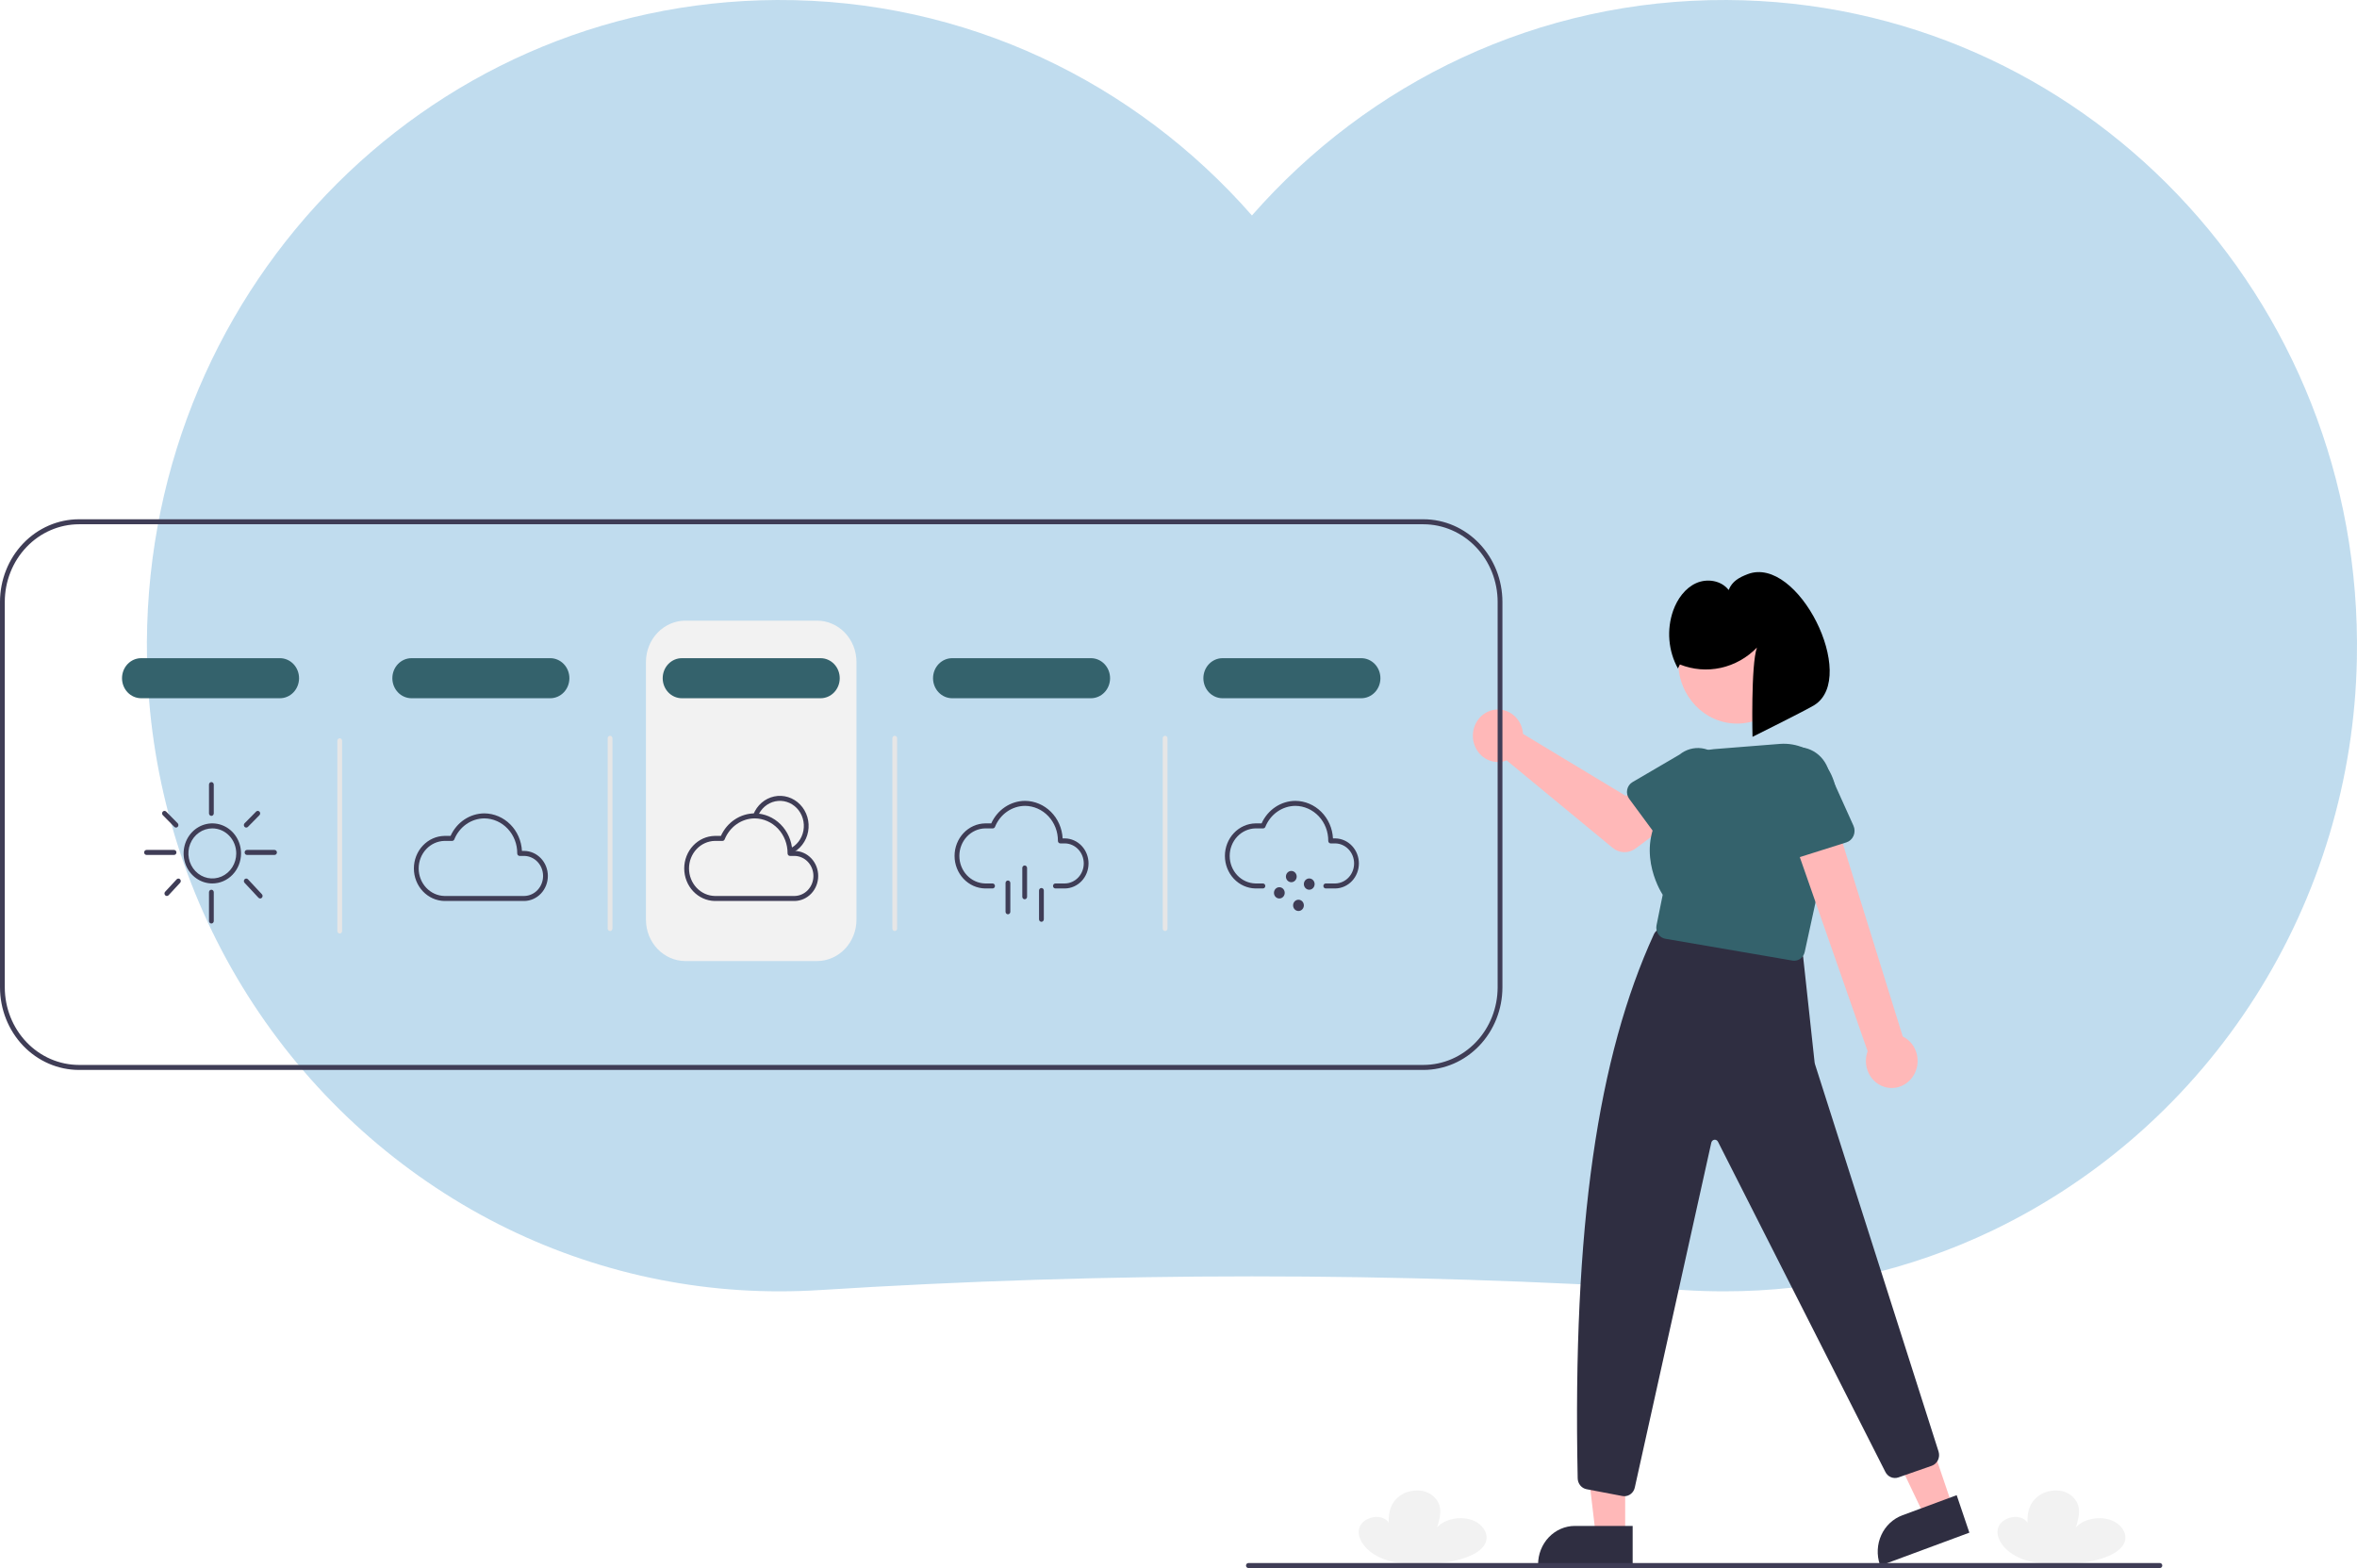 <svg width="690" height="459" viewBox="0 0 690 459" fill="none" xmlns="http://www.w3.org/2000/svg">
<path d="M689.962 192.814C689.327 227.96 679.03 262.23 660.228 291.778C641.426 321.326 614.863 344.981 583.522 360.088C558.882 371.918 531.948 378.037 504.679 378C500.758 378 496.865 377.877 493 377.631C408.749 372.284 324.251 372.284 240 377.631C236.137 377.875 232.244 377.998 228.321 378C196.675 378.047 165.555 369.8 137.988 354.062C109.67 337.881 86.015 314.493 69.362 286.211C52.709 257.93 43.635 225.736 43.038 192.814C40.983 87.001 123.689 0.489 227.456 0.002C282.721 -0.255 332.388 24.164 366.5 63.07C400.612 24.164 450.279 -0.255 505.544 0.002C609.311 0.489 692.017 87.001 689.962 192.814Z" fill="#2e8ac4" fill-opacity="0.3"/>
<g clip-path="url(#clip0)">
<path d="M598.255 457.633C592.885 457.4 587.991 455.132 585.778 451.619C585.674 451.455 585.577 451.288 585.485 451.119C584.677 449.622 584.425 447.901 585.308 446.426C586.192 444.952 588.399 443.831 590.616 444.064C592.833 444.296 594.563 446.146 593.646 447.61C593.441 444.651 593.273 441.543 595.554 438.967C596.809 437.621 598.446 436.736 600.222 436.443C604.816 435.598 607.867 438.316 608.478 441.06C608.929 443.086 608.306 445.146 607.686 447.149C609.597 444.785 614.142 443.733 617.622 444.85C621.103 445.966 623.034 449.095 621.845 451.691C620.444 454.748 615.774 456.329 611.435 457.164C607.853 457.853 602.482 457.817 598.255 457.633Z" fill="#F2F2F2"/>
<path d="M411.258 457.633C405.887 457.4 400.994 455.132 398.78 451.619C398.677 451.455 398.579 451.288 398.488 451.119C397.679 449.622 397.427 447.901 398.311 446.426C399.194 444.952 401.402 443.831 403.619 444.064C405.835 444.296 407.566 446.146 406.649 447.61C406.444 444.651 406.276 441.543 408.556 438.967C409.811 437.621 411.449 436.736 413.224 436.443C417.819 435.598 420.87 438.316 421.48 441.06C421.931 443.086 421.308 445.146 420.689 447.149C422.599 444.785 427.144 443.733 430.625 444.85C434.105 445.966 436.037 449.095 434.847 451.691C433.446 454.748 428.776 456.329 424.438 457.164C420.856 457.853 415.484 457.817 411.258 457.633Z" fill="#F2F2F2"/>
<path d="M239.174 281.321H200.654C197.59 281.317 194.653 280.043 192.487 277.776C190.32 275.51 189.102 272.437 189.098 269.232V193.764C189.102 190.559 190.32 187.486 192.487 185.219C194.653 182.953 197.59 181.678 200.654 181.674H239.174C242.238 181.678 245.175 182.953 247.342 185.219C249.508 187.486 250.727 190.559 250.73 193.764V269.232C250.727 272.437 249.508 275.51 247.342 277.776C245.175 280.043 242.238 281.317 239.174 281.321V281.321Z" fill="#F2F2F2"/>
<path d="M475.762 449.605H467.176L463.091 414.957L475.763 414.958L475.762 449.605Z" fill="#FFB8B8"/>
<path d="M477.952 458.312L450.266 458.311V457.945C450.266 456.465 450.545 454.999 451.086 453.631C451.628 452.263 452.422 451.02 453.422 449.973C454.423 448.927 455.611 448.096 456.918 447.53C458.226 446.963 459.627 446.671 461.042 446.672H461.043L477.952 446.672L477.952 458.312Z" fill="#2F2E41"/>
<path d="M571.681 441.201L563.587 444.199L548.68 412.966L560.625 408.541L571.681 441.201Z" fill="#FFB8B8"/>
<path d="M576.524 448.643L550.426 458.312L550.309 457.967C549.837 456.572 549.632 455.092 549.706 453.614C549.78 452.135 550.131 450.687 550.74 449.35C551.35 448.014 552.204 446.817 553.256 445.826C554.308 444.835 555.535 444.071 556.869 443.577L556.87 443.576L572.81 437.671L576.524 448.643Z" fill="#2F2E41"/>
<path d="M475.523 437.972C475.33 437.971 475.138 437.953 474.948 437.917L464.449 435.92C463.734 435.782 463.086 435.391 462.615 434.812C462.143 434.233 461.876 433.503 461.859 432.743C460.333 358.803 467.836 309.116 484.161 273.501C484.452 272.871 484.927 272.355 485.518 272.027C486.109 271.7 486.785 271.58 487.446 271.683L525.204 277.386C525.894 277.491 526.53 277.831 527.015 278.354C527.5 278.878 527.806 279.554 527.885 280.278L531.215 310.98C531.233 311.146 531.266 311.309 531.314 311.468L567.515 424.94C567.762 425.766 567.69 426.66 567.315 427.431C566.94 428.202 566.291 428.789 565.508 429.066L555.725 432.478C555.005 432.725 554.224 432.694 553.524 432.391C552.824 432.088 552.251 431.532 551.909 430.824L502.941 334.228C502.844 334.025 502.689 333.858 502.497 333.751C502.306 333.643 502.087 333.601 501.871 333.629C501.656 333.657 501.454 333.754 501.293 333.907C501.133 334.06 501.022 334.262 500.975 334.484L478.591 435.38C478.439 436.114 478.052 436.771 477.494 437.243C476.936 437.714 476.24 437.971 475.523 437.972Z" fill="#2F2E41"/>
<path d="M445.682 213.618C445.768 214.013 445.824 214.415 445.85 214.82L475.936 232.977L483.248 228.573L491.044 239.25L478.823 248.363C477.835 249.099 476.646 249.481 475.434 249.45C474.222 249.419 473.052 248.977 472.1 248.192L441.077 222.587C439.677 223.129 438.152 223.213 436.705 222.826C435.259 222.44 433.959 221.602 432.979 220.424C431.999 219.245 431.385 217.783 431.218 216.231C431.052 214.679 431.341 213.11 432.048 211.735C432.754 210.359 433.845 209.24 435.173 208.528C436.502 207.816 438.007 207.545 439.487 207.749C440.967 207.954 442.352 208.625 443.459 209.673C444.566 210.721 445.341 212.097 445.682 213.618V213.618Z" fill="#FFB8B8"/>
<path d="M476.349 231.162C476.439 230.698 476.625 230.26 476.892 229.877C477.159 229.495 477.502 229.177 477.898 228.946L491.704 220.869C493.538 219.388 495.859 218.728 498.158 219.034C500.457 219.34 502.546 220.588 503.967 222.503C505.388 224.418 506.025 226.844 505.738 229.25C505.452 231.656 504.265 233.844 502.438 235.336L491.43 247.294C491.116 247.636 490.735 247.902 490.314 248.076C489.892 248.249 489.44 248.325 488.988 248.299C488.536 248.274 488.094 248.146 487.693 247.925C487.292 247.705 486.942 247.396 486.665 247.021L476.941 233.837C476.664 233.462 476.468 233.029 476.366 232.567C476.264 232.106 476.258 231.626 476.349 231.162Z" fill="#34626C"/>
<path d="M508.5 211.808C518 211.808 525.701 203.751 525.701 193.812C525.701 183.873 518 175.816 508.5 175.816C498.999 175.816 491.298 183.873 491.298 193.812C491.298 203.751 498.999 211.808 508.5 211.808Z" fill="#FFB8B8"/>
<path d="M525.25 281.225C525.079 281.225 524.908 281.21 524.74 281.181L487.513 274.796C487.093 274.724 486.69 274.564 486.331 274.324C485.971 274.085 485.662 273.772 485.421 273.403C485.181 273.035 485.014 272.62 484.931 272.183C484.849 271.745 484.852 271.295 484.94 270.859L486.751 261.926C485.824 260.479 478.275 247.898 487.469 236.081C487.293 231.883 488.69 227.778 491.363 224.641C494.036 221.505 497.773 219.583 501.78 219.286L521.019 217.757C523.493 217.56 525.977 217.989 528.261 219.006C530.545 220.023 532.561 221.599 534.141 223.601C535.722 225.603 536.819 227.974 537.341 230.512C537.863 233.05 537.795 235.683 537.142 238.188L528.322 278.66C528.163 279.388 527.772 280.038 527.214 280.503C526.656 280.969 525.963 281.223 525.25 281.225V281.225Z" fill="#34626C"/>
<path d="M560.013 315.068C560.645 314.126 561.071 313.05 561.262 311.917C561.453 310.784 561.404 309.62 561.119 308.509C560.834 307.398 560.319 306.365 559.612 305.484C558.904 304.604 558.02 303.896 557.022 303.411L535.827 235.236L523.544 241.333L546.735 307.715C546.068 309.522 546.057 311.522 546.705 313.337C547.353 315.152 548.615 316.655 550.252 317.561C551.889 318.468 553.787 318.714 555.586 318.255C557.385 317.795 558.96 316.661 560.013 315.068V315.068Z" fill="#FFB8B8"/>
<path d="M540.515 246.586L524.205 251.741C523.741 251.887 523.252 251.928 522.772 251.859C522.291 251.79 521.831 251.614 521.421 251.342C521.012 251.07 520.664 250.709 520.4 250.284C520.136 249.859 519.962 249.379 519.892 248.877L517.416 231.296C516.711 228.807 516.978 226.128 518.159 223.845C519.34 221.563 521.339 219.864 523.716 219.12C526.093 218.377 528.654 218.65 530.839 219.881C533.024 221.111 534.653 223.197 535.369 225.682L542.591 241.703C542.798 242.162 542.908 242.662 542.913 243.169C542.918 243.676 542.819 244.179 542.622 244.642C542.425 245.106 542.135 245.519 541.771 245.855C541.408 246.19 540.979 246.44 540.515 246.586H540.515Z" fill="#34626C"/>
<path d="M491.779 194.507C495.598 196.03 499.754 196.372 503.754 195.493C507.753 194.615 511.427 192.552 514.338 189.551C512.534 194.538 513.038 215.689 513.038 215.689C513.038 215.689 529.039 207.742 531.21 206.352C544.032 198.143 526.348 162.432 511.637 168.064C509.146 169.018 507.065 170.14 506.057 172.707C503.86 169.873 499.702 169.258 496.504 170.714C493.306 172.17 491.032 175.325 489.809 178.743C488.844 181.501 488.469 184.446 488.71 187.372C488.951 190.299 489.803 193.134 491.205 195.678L491.779 194.507Z" fill="black"/>
<path d="M416.717 152H23.112C16.984 152.006 11.109 154.556 6.776 159.089C2.443 163.622 0.006 169.768 0 176.179V289.014C0.006 295.425 2.443 301.571 6.776 306.105C11.109 310.638 16.984 313.187 23.112 313.193H416.717C422.845 313.187 428.72 310.638 433.053 306.105C437.386 301.571 439.823 295.425 439.829 289.014V176.179C439.823 169.768 437.386 163.622 433.053 159.089C428.72 154.556 422.845 152.006 416.717 152V152ZM438.428 289.014C438.421 295.036 436.131 300.809 432.061 305.067C427.991 309.325 422.473 311.72 416.717 311.728H23.112C17.356 311.72 11.838 309.325 7.768 305.067C3.698 300.809 1.408 295.036 1.401 289.014V176.179C1.408 170.157 3.698 164.385 7.768 160.127C11.838 155.869 17.356 153.473 23.112 153.465H416.717C422.473 153.473 427.991 155.869 432.061 160.127C436.131 164.385 438.421 170.157 438.428 176.179V289.014Z" fill="#3F3D56"/>
<path d="M62.157 258.607C60.495 258.607 58.87 258.092 57.488 257.126C56.106 256.159 55.029 254.786 54.393 253.18C53.757 251.573 53.59 249.805 53.914 248.1C54.239 246.394 55.039 244.828 56.215 243.598C57.39 242.368 58.888 241.531 60.518 241.192C62.148 240.852 63.838 241.026 65.374 241.692C66.909 242.357 68.222 243.484 69.145 244.93C70.069 246.376 70.562 248.076 70.562 249.815C70.559 252.146 69.673 254.381 68.097 256.029C66.522 257.678 64.386 258.605 62.157 258.607V258.607ZM62.157 242.488C60.772 242.488 59.418 242.918 58.266 243.723C57.115 244.528 56.217 245.672 55.687 247.011C55.157 248.35 55.018 249.823 55.288 251.244C55.559 252.666 56.226 253.971 57.205 254.996C58.184 256.021 59.432 256.719 60.791 257.001C62.15 257.284 63.558 257.139 64.838 256.584C66.117 256.03 67.211 255.091 67.981 253.886C68.75 252.681 69.161 251.264 69.161 249.815C69.159 247.872 68.42 246.01 67.107 244.636C65.794 243.263 64.014 242.49 62.157 242.488V242.488Z" fill="#3F3D56"/>
<path d="M61.882 238.825C61.696 238.825 61.518 238.747 61.386 238.61C61.255 238.473 61.181 238.286 61.181 238.092V229.666C61.181 229.472 61.255 229.285 61.386 229.148C61.518 229.01 61.696 228.933 61.882 228.933C62.067 228.933 62.245 229.01 62.377 229.148C62.508 229.285 62.582 229.472 62.582 229.666V238.092C62.582 238.286 62.508 238.473 62.377 238.61C62.245 238.747 62.067 238.825 61.882 238.825Z" fill="#3F3D56"/>
<path d="M50.952 250.259H42.897C42.712 250.259 42.533 250.182 42.402 250.045C42.271 249.907 42.197 249.721 42.197 249.527C42.197 249.332 42.271 249.146 42.402 249.009C42.533 248.871 42.712 248.794 42.897 248.794H50.952C51.137 248.794 51.315 248.871 51.447 249.009C51.578 249.146 51.652 249.332 51.652 249.527C51.652 249.721 51.578 249.907 51.447 250.045C51.315 250.182 51.137 250.259 50.952 250.259Z" fill="#3F3D56"/>
<path d="M80.367 250.259H72.313C72.127 250.259 71.949 250.182 71.817 250.045C71.686 249.907 71.612 249.721 71.612 249.527C71.612 249.332 71.686 249.146 71.817 249.009C71.949 248.871 72.127 248.794 72.313 248.794H80.367C80.553 248.794 80.731 248.871 80.862 249.009C80.993 249.146 81.067 249.332 81.067 249.527C81.067 249.721 80.993 249.907 80.862 250.045C80.731 250.182 80.553 250.259 80.367 250.259Z" fill="#3F3D56"/>
<path d="M72.091 242.248C71.952 242.248 71.816 242.204 71.7 242.123C71.584 242.041 71.495 241.926 71.442 241.791C71.39 241.655 71.377 241.507 71.406 241.364C71.435 241.221 71.504 241.091 71.604 240.989L74.977 237.566C75.11 237.431 75.289 237.356 75.475 237.359C75.661 237.362 75.838 237.442 75.967 237.582C76.096 237.721 76.167 237.909 76.165 238.103C76.162 238.297 76.085 238.482 75.952 238.618L72.579 242.041C72.448 242.174 72.273 242.248 72.091 242.248V242.248Z" fill="#3F3D56"/>
<path d="M51.523 242.248C51.341 242.248 51.166 242.174 51.035 242.041L47.662 238.618C47.596 238.551 47.544 238.471 47.507 238.383C47.471 238.294 47.451 238.199 47.45 238.103C47.448 238.007 47.465 237.911 47.499 237.822C47.533 237.732 47.583 237.651 47.647 237.582C47.711 237.513 47.788 237.457 47.872 237.419C47.957 237.381 48.047 237.361 48.139 237.359C48.231 237.358 48.323 237.375 48.408 237.411C48.494 237.446 48.572 237.499 48.638 237.566L52.011 240.989C52.111 241.091 52.179 241.221 52.208 241.364C52.237 241.507 52.224 241.655 52.172 241.791C52.12 241.926 52.03 242.041 51.914 242.123C51.799 242.204 51.662 242.248 51.523 242.248Z" fill="#3F3D56"/>
<path d="M48.85 262.271C48.713 262.271 48.578 262.228 48.464 262.149C48.349 262.069 48.259 261.956 48.206 261.823C48.152 261.691 48.137 261.545 48.162 261.403C48.188 261.262 48.252 261.131 48.348 261.028L51.721 257.394C51.85 257.254 52.027 257.175 52.213 257.172C52.399 257.169 52.578 257.243 52.711 257.379C52.845 257.514 52.921 257.699 52.924 257.894C52.926 258.088 52.855 258.275 52.726 258.415L49.353 262.049C49.288 262.119 49.21 262.175 49.123 262.213C49.037 262.251 48.944 262.271 48.85 262.271V262.271Z" fill="#3F3D56"/>
<path d="M76.165 263.004C76.071 263.004 75.979 262.984 75.893 262.946C75.806 262.908 75.729 262.853 75.663 262.783L71.59 258.416C71.526 258.347 71.475 258.266 71.441 258.176C71.407 258.087 71.39 257.992 71.391 257.895C71.392 257.799 71.412 257.704 71.448 257.616C71.484 257.527 71.537 257.447 71.602 257.38C71.668 257.313 71.746 257.26 71.831 257.224C71.917 257.189 72.008 257.171 72.1 257.172C72.192 257.173 72.283 257.193 72.367 257.231C72.452 257.269 72.528 257.324 72.593 257.393L76.666 261.759C76.762 261.862 76.827 261.993 76.853 262.135C76.879 262.276 76.864 262.423 76.81 262.556C76.757 262.688 76.667 262.802 76.552 262.881C76.437 262.961 76.302 263.004 76.165 263.004Z" fill="#3F3D56"/>
<path d="M61.882 270.331C61.696 270.331 61.518 270.253 61.386 270.116C61.255 269.979 61.181 269.792 61.181 269.598V261.172C61.181 260.978 61.255 260.791 61.386 260.654C61.518 260.516 61.696 260.439 61.882 260.439C62.067 260.439 62.245 260.516 62.377 260.654C62.508 260.791 62.582 260.978 62.582 261.172V269.598C62.582 269.792 62.508 269.979 62.377 270.116C62.245 270.253 62.067 270.331 61.882 270.331Z" fill="#3F3D56"/>
<path d="M153.494 263.736H130.115C127.727 263.694 125.45 262.672 123.776 260.89C122.101 259.109 121.163 256.71 121.163 254.211C121.163 251.713 122.101 249.314 123.776 247.532C125.45 245.751 127.727 244.728 130.115 244.686H131.903C132.79 242.721 134.191 241.059 135.943 239.892C137.695 238.725 139.727 238.101 141.805 238.092C144.629 238.119 147.338 239.27 149.38 241.312C151.422 243.353 152.644 246.132 152.798 249.082H153.494C155.332 249.114 157.084 249.9 158.373 251.271C159.661 252.641 160.383 254.487 160.383 256.409C160.383 258.332 159.661 260.177 158.373 261.548C157.084 262.919 155.332 263.705 153.494 263.736V263.736ZM130.115 246.152C128.098 246.194 126.178 247.062 124.766 248.568C123.355 250.075 122.564 252.101 122.564 254.211C122.564 256.321 123.355 258.347 124.766 259.854C126.178 261.361 128.098 262.229 130.115 262.271H153.494C154.96 262.239 156.356 261.608 157.382 260.512C158.408 259.416 158.983 257.943 158.983 256.409C158.983 254.875 158.408 253.403 157.382 252.307C156.356 251.211 154.96 250.579 153.494 250.548H152.119C151.933 250.548 151.755 250.471 151.624 250.333C151.493 250.196 151.419 250.009 151.419 249.815C151.441 247.122 150.441 244.53 148.639 242.607C146.837 240.684 144.379 239.587 141.805 239.557C139.922 239.568 138.084 240.156 136.519 241.25C134.953 242.343 133.729 243.893 132.998 245.708C132.944 245.84 132.854 245.952 132.74 246.031C132.625 246.109 132.491 246.152 132.354 246.152H130.115Z" fill="#3F3D56"/>
<path d="M231.591 249.857L231.045 248.507C232.104 248.039 233.037 247.304 233.761 246.369C234.485 245.434 234.978 244.327 235.196 243.145C235.414 241.963 235.35 240.744 235.01 239.594C234.671 238.444 234.066 237.4 233.249 236.552C232.432 235.705 231.429 235.081 230.327 234.736C229.225 234.391 228.058 234.335 226.931 234.573C225.803 234.812 224.749 235.337 223.862 236.102C222.974 236.868 222.28 237.85 221.842 238.962L220.547 238.403C221.073 237.069 221.906 235.89 222.971 234.971C224.036 234.053 225.301 233.423 226.654 233.137C228.007 232.851 229.406 232.918 230.728 233.332C232.051 233.747 233.255 234.495 234.235 235.512C235.216 236.528 235.941 237.782 236.349 239.161C236.756 240.541 236.833 242.004 236.571 243.422C236.31 244.84 235.719 246.169 234.85 247.291C233.981 248.413 232.862 249.294 231.591 249.857V249.857Z" fill="#3F3D56"/>
<path d="M232.636 263.736H209.256C206.868 263.694 204.592 262.672 202.917 260.89C201.243 259.109 200.304 256.71 200.304 254.211C200.304 251.713 201.243 249.314 202.917 247.532C204.592 245.751 206.868 244.728 209.256 244.686H211.044C211.931 242.721 213.332 241.059 215.084 239.892C216.836 238.725 218.869 238.101 220.946 238.092C223.77 238.119 226.479 239.27 228.521 241.312C230.563 243.353 231.785 246.132 231.94 249.082H232.636C234.473 249.114 236.225 249.9 237.514 251.271C238.802 252.641 239.525 254.487 239.525 256.409C239.525 258.332 238.802 260.177 237.514 261.548C236.225 262.919 234.473 263.705 232.636 263.736V263.736ZM209.256 246.152C207.24 246.194 205.319 247.062 203.908 248.568C202.496 250.075 201.705 252.101 201.705 254.211C201.705 256.321 202.496 258.347 203.908 259.854C205.319 261.361 207.24 262.229 209.256 262.271H232.636C234.102 262.239 235.497 261.608 236.523 260.512C237.549 259.416 238.124 257.943 238.124 256.409C238.124 254.875 237.549 253.403 236.523 252.307C235.497 251.211 234.102 250.579 232.636 250.548H231.26C231.075 250.548 230.896 250.471 230.765 250.333C230.634 250.196 230.56 250.009 230.56 249.815C230.582 247.122 229.582 244.53 227.78 242.607C225.978 240.684 223.52 239.587 220.946 239.557C219.064 239.568 217.225 240.156 215.66 241.25C214.094 242.343 212.87 243.893 212.139 245.708C212.085 245.84 211.995 245.952 211.881 246.031C211.766 246.109 211.632 246.152 211.495 246.152H209.256Z" fill="#3F3D56"/>
<path d="M311.777 260.073H308.966C308.78 260.073 308.602 259.996 308.47 259.858C308.339 259.721 308.265 259.534 308.265 259.34C308.265 259.146 308.339 258.959 308.47 258.822C308.602 258.685 308.78 258.607 308.966 258.607H311.777C313.243 258.576 314.638 257.944 315.664 256.848C316.69 255.753 317.265 254.28 317.265 252.746C317.265 251.212 316.69 249.739 315.664 248.643C314.638 247.547 313.243 246.916 311.777 246.884H310.402C310.216 246.884 310.038 246.807 309.906 246.67C309.775 246.532 309.701 246.346 309.701 246.152C309.723 243.459 308.724 240.866 306.921 238.943C305.119 237.02 302.661 235.924 300.087 235.894C298.205 235.904 296.367 236.493 294.801 237.586C293.236 238.679 292.011 240.23 291.28 242.044C291.226 242.176 291.136 242.288 291.022 242.367C290.908 242.446 290.774 242.488 290.637 242.488H288.397C286.381 242.53 284.461 243.398 283.049 244.905C281.637 246.412 280.846 248.438 280.846 250.548C280.846 252.658 281.637 254.684 283.049 256.191C284.461 257.697 286.381 258.565 288.397 258.607H290.569C290.754 258.607 290.932 258.685 291.064 258.822C291.195 258.959 291.269 259.146 291.269 259.34C291.269 259.534 291.195 259.721 291.064 259.858C290.932 259.996 290.754 260.073 290.569 260.073H288.397C286.009 260.031 283.733 259.008 282.058 257.227C280.384 255.445 279.445 253.046 279.445 250.548C279.445 248.049 280.384 245.65 282.058 243.869C283.733 242.087 286.009 241.065 288.397 241.023H290.185C291.072 239.058 292.473 237.395 294.225 236.228C295.978 235.061 298.01 234.437 300.087 234.428C302.912 234.455 305.62 235.607 307.662 237.648C309.704 239.69 310.927 242.468 311.081 245.419H311.777C313.614 245.451 315.366 246.236 316.655 247.607C317.944 248.978 318.666 250.823 318.666 252.746C318.666 254.668 317.944 256.514 316.655 257.885C315.366 259.255 313.614 260.041 311.777 260.073V260.073Z" fill="#3F3D56"/>
<path d="M299.971 263.236C299.785 263.236 299.607 263.159 299.476 263.021C299.345 262.884 299.271 262.697 299.271 262.503V254.077C299.271 253.883 299.345 253.696 299.476 253.559C299.607 253.422 299.785 253.344 299.971 253.344C300.157 253.344 300.335 253.422 300.466 253.559C300.598 253.696 300.671 253.883 300.671 254.077V262.503C300.671 262.697 300.598 262.884 300.466 263.021C300.335 263.159 300.157 263.236 299.971 263.236V263.236Z" fill="#3F3D56"/>
<path d="M295.069 267.632C294.883 267.632 294.705 267.555 294.573 267.417C294.442 267.28 294.368 267.094 294.368 266.899V258.473C294.368 258.279 294.442 258.093 294.573 257.955C294.705 257.818 294.883 257.741 295.069 257.741C295.254 257.741 295.432 257.818 295.564 257.955C295.695 258.093 295.769 258.279 295.769 258.473V266.899C295.769 267.094 295.695 267.28 295.564 267.417C295.432 267.555 295.254 267.632 295.069 267.632Z" fill="#3F3D56"/>
<path d="M304.874 269.83C304.688 269.83 304.51 269.753 304.378 269.615C304.247 269.478 304.173 269.292 304.173 269.097V260.671C304.173 260.477 304.247 260.291 304.378 260.153C304.51 260.016 304.688 259.939 304.874 259.939C305.059 259.939 305.238 260.016 305.369 260.153C305.5 260.291 305.574 260.477 305.574 260.671V269.097C305.574 269.292 305.5 269.478 305.369 269.615C305.238 269.753 305.059 269.83 304.874 269.83V269.83Z" fill="#3F3D56"/>
<path d="M390.918 260.073H388.107C387.921 260.073 387.743 259.996 387.612 259.858C387.48 259.721 387.406 259.534 387.406 259.34C387.406 259.146 387.48 258.959 387.612 258.822C387.743 258.685 387.921 258.607 388.107 258.607H390.918C392.384 258.576 393.78 257.944 394.806 256.848C395.832 255.753 396.406 254.28 396.406 252.746C396.406 251.212 395.832 249.739 394.806 248.643C393.78 247.547 392.384 246.916 390.918 246.884H389.543C389.357 246.884 389.179 246.807 389.048 246.67C388.916 246.532 388.842 246.346 388.842 246.152C388.865 243.459 387.865 240.866 386.063 238.943C384.26 237.02 381.802 235.924 379.228 235.894C377.346 235.904 375.508 236.493 373.942 237.586C372.377 238.679 371.152 240.23 370.421 242.044C370.367 242.176 370.278 242.288 370.163 242.367C370.049 242.446 369.915 242.488 369.778 242.488H367.539C365.522 242.53 363.602 243.398 362.19 244.905C360.778 246.412 359.987 248.438 359.987 250.548C359.987 252.658 360.778 254.684 362.19 256.191C363.602 257.697 365.522 258.565 367.539 258.607H369.71C369.896 258.607 370.074 258.685 370.205 258.822C370.336 258.959 370.41 259.146 370.41 259.34C370.41 259.534 370.336 259.721 370.205 259.858C370.074 259.996 369.896 260.073 369.71 260.073H367.539C365.151 260.031 362.874 259.008 361.199 257.227C359.525 255.445 358.587 253.046 358.587 250.548C358.587 248.049 359.525 245.65 361.199 243.869C362.874 242.087 365.151 241.065 367.539 241.023H369.327C370.214 239.058 371.614 237.395 373.367 236.228C375.119 235.061 377.151 234.437 379.228 234.428C382.053 234.455 384.761 235.607 386.804 237.648C388.846 239.69 390.068 242.468 390.222 245.419H390.918C392.756 245.451 394.508 246.236 395.796 247.607C397.085 248.978 397.807 250.823 397.807 252.746C397.807 254.668 397.085 256.514 395.796 257.885C394.508 259.255 392.756 260.041 390.918 260.073V260.073Z" fill="#3F3D56"/>
<path d="M378.022 258.241C378.892 258.241 379.598 257.503 379.598 256.592C379.598 255.682 378.892 254.944 378.022 254.944C377.152 254.944 376.446 255.682 376.446 256.592C376.446 257.503 377.152 258.241 378.022 258.241Z" fill="#3F3D56"/>
<path d="M383.275 260.439C384.145 260.439 384.85 259.701 384.85 258.791C384.85 257.88 384.145 257.142 383.275 257.142C382.404 257.142 381.699 257.88 381.699 258.791C381.699 259.701 382.404 260.439 383.275 260.439Z" fill="#3F3D56"/>
<path d="M374.52 263.004C375.39 263.004 376.096 262.266 376.096 261.355C376.096 260.445 375.39 259.706 374.52 259.706C373.65 259.706 372.944 260.445 372.944 261.355C372.944 262.266 373.65 263.004 374.52 263.004Z" fill="#3F3D56"/>
<path d="M380.123 266.667C380.993 266.667 381.699 265.929 381.699 265.019C381.699 264.108 380.993 263.37 380.123 263.37C379.253 263.37 378.547 264.108 378.547 265.019C378.547 265.929 379.253 266.667 380.123 266.667Z" fill="#3F3D56"/>
<path d="M81.943 204.388H41.322C39.836 204.388 38.41 203.77 37.36 202.671C36.309 201.572 35.719 200.081 35.719 198.526C35.719 196.972 36.309 195.481 37.36 194.381C38.41 193.282 39.836 192.665 41.322 192.665H81.943C83.429 192.665 84.854 193.282 85.904 194.381C86.955 195.481 87.546 196.972 87.546 198.526C87.546 200.081 86.955 201.572 85.904 202.671C84.854 203.77 83.429 204.388 81.943 204.388Z" fill="#34626C"/>
<path d="M161.084 204.388H120.463C118.977 204.388 117.552 203.77 116.501 202.671C115.45 201.572 114.86 200.081 114.86 198.526C114.86 196.972 115.45 195.481 116.501 194.381C117.552 193.282 118.977 192.665 120.463 192.665H161.084C162.57 192.665 163.995 193.282 165.046 194.381C166.096 195.481 166.687 196.972 166.687 198.526C166.687 200.081 166.096 201.572 165.046 202.671C163.995 203.77 162.57 204.388 161.084 204.388Z" fill="#34626C"/>
<path d="M240.225 204.388H199.604C198.118 204.388 196.693 203.77 195.642 202.671C194.591 201.572 194.001 200.081 194.001 198.526C194.001 196.972 194.591 195.481 195.642 194.381C196.693 193.282 198.118 192.665 199.604 192.665H240.225C241.711 192.665 243.136 193.282 244.187 194.381C245.238 195.481 245.828 196.972 245.828 198.526C245.828 200.081 245.238 201.572 244.187 202.671C243.136 203.77 241.711 204.388 240.225 204.388Z" fill="#34626C"/>
<path d="M319.366 204.388H278.745C277.259 204.388 275.834 203.77 274.783 202.671C273.732 201.572 273.142 200.081 273.142 198.526C273.142 196.972 273.732 195.481 274.783 194.381C275.834 193.282 277.259 192.665 278.745 192.665H319.366C320.852 192.665 322.277 193.282 323.328 194.381C324.379 195.481 324.969 196.972 324.969 198.526C324.969 200.081 324.379 201.572 323.328 202.671C322.277 203.77 320.852 204.388 319.366 204.388Z" fill="#34626C"/>
<path d="M398.507 204.388H357.886C356.4 204.388 354.975 203.77 353.924 202.671C352.874 201.572 352.283 200.081 352.283 198.526C352.283 196.972 352.874 195.481 353.924 194.381C354.975 193.282 356.4 192.665 357.886 192.665H398.507C399.993 192.665 401.419 193.282 402.469 194.381C403.52 195.481 404.11 196.972 404.11 198.526C404.11 200.081 403.52 201.572 402.469 202.671C401.419 203.77 399.993 204.388 398.507 204.388Z" fill="#34626C"/>
<path d="M99.452 273.261C99.266 273.261 99.088 273.184 98.957 273.047C98.825 272.909 98.751 272.723 98.751 272.529V216.844C98.751 216.649 98.825 216.463 98.957 216.326C99.088 216.188 99.266 216.111 99.452 216.111C99.638 216.111 99.816 216.188 99.947 216.326C100.078 216.463 100.152 216.649 100.152 216.844V272.529C100.152 272.723 100.078 272.909 99.947 273.047C99.816 273.184 99.638 273.261 99.452 273.261Z" fill="#E6E6E6"/>
<path d="M178.593 272.529C178.407 272.529 178.229 272.451 178.098 272.314C177.966 272.177 177.893 271.99 177.893 271.796V216.111C177.893 215.917 177.966 215.73 178.098 215.593C178.229 215.456 178.407 215.378 178.593 215.378C178.779 215.378 178.957 215.456 179.088 215.593C179.22 215.73 179.293 215.917 179.293 216.111V271.796C179.293 271.99 179.22 272.177 179.088 272.314C178.957 272.451 178.779 272.529 178.593 272.529Z" fill="#E6E6E6"/>
<path d="M261.936 272.529C261.751 272.529 261.572 272.451 261.441 272.314C261.31 272.177 261.236 271.99 261.236 271.796V216.111C261.236 215.917 261.31 215.73 261.441 215.593C261.572 215.456 261.751 215.378 261.936 215.378C262.122 215.378 262.3 215.456 262.432 215.593C262.563 215.73 262.637 215.917 262.637 216.111V271.796C262.637 271.99 262.563 272.177 262.432 272.314C262.3 272.451 262.122 272.529 261.936 272.529Z" fill="#E6E6E6"/>
<path d="M341.078 272.529C340.892 272.529 340.714 272.451 340.582 272.314C340.451 272.177 340.377 271.99 340.377 271.796V216.111C340.377 215.917 340.451 215.73 340.582 215.593C340.714 215.456 340.892 215.378 341.078 215.378C341.263 215.378 341.441 215.456 341.573 215.593C341.704 215.73 341.778 215.917 341.778 216.111V271.796C341.778 271.99 341.704 272.177 341.573 272.314C341.441 272.451 341.263 272.529 341.078 272.529Z" fill="#E6E6E6"/>
<path d="M632.3 459H365.461C365.275 459 365.097 458.923 364.966 458.785C364.834 458.648 364.76 458.462 364.76 458.267C364.76 458.073 364.834 457.887 364.966 457.749C365.097 457.612 365.275 457.535 365.461 457.535H632.3C632.485 457.535 632.664 457.612 632.795 457.749C632.926 457.887 633 458.073 633 458.267C633 458.462 632.926 458.648 632.795 458.785C632.664 458.923 632.485 459 632.3 459Z" fill="#3F3D56"/>
</g>
<defs>
<clipPath id="clip0">
<rect width="633" height="307" fill="white" transform="translate(0 152)"/>
</clipPath>
</defs>
</svg>
